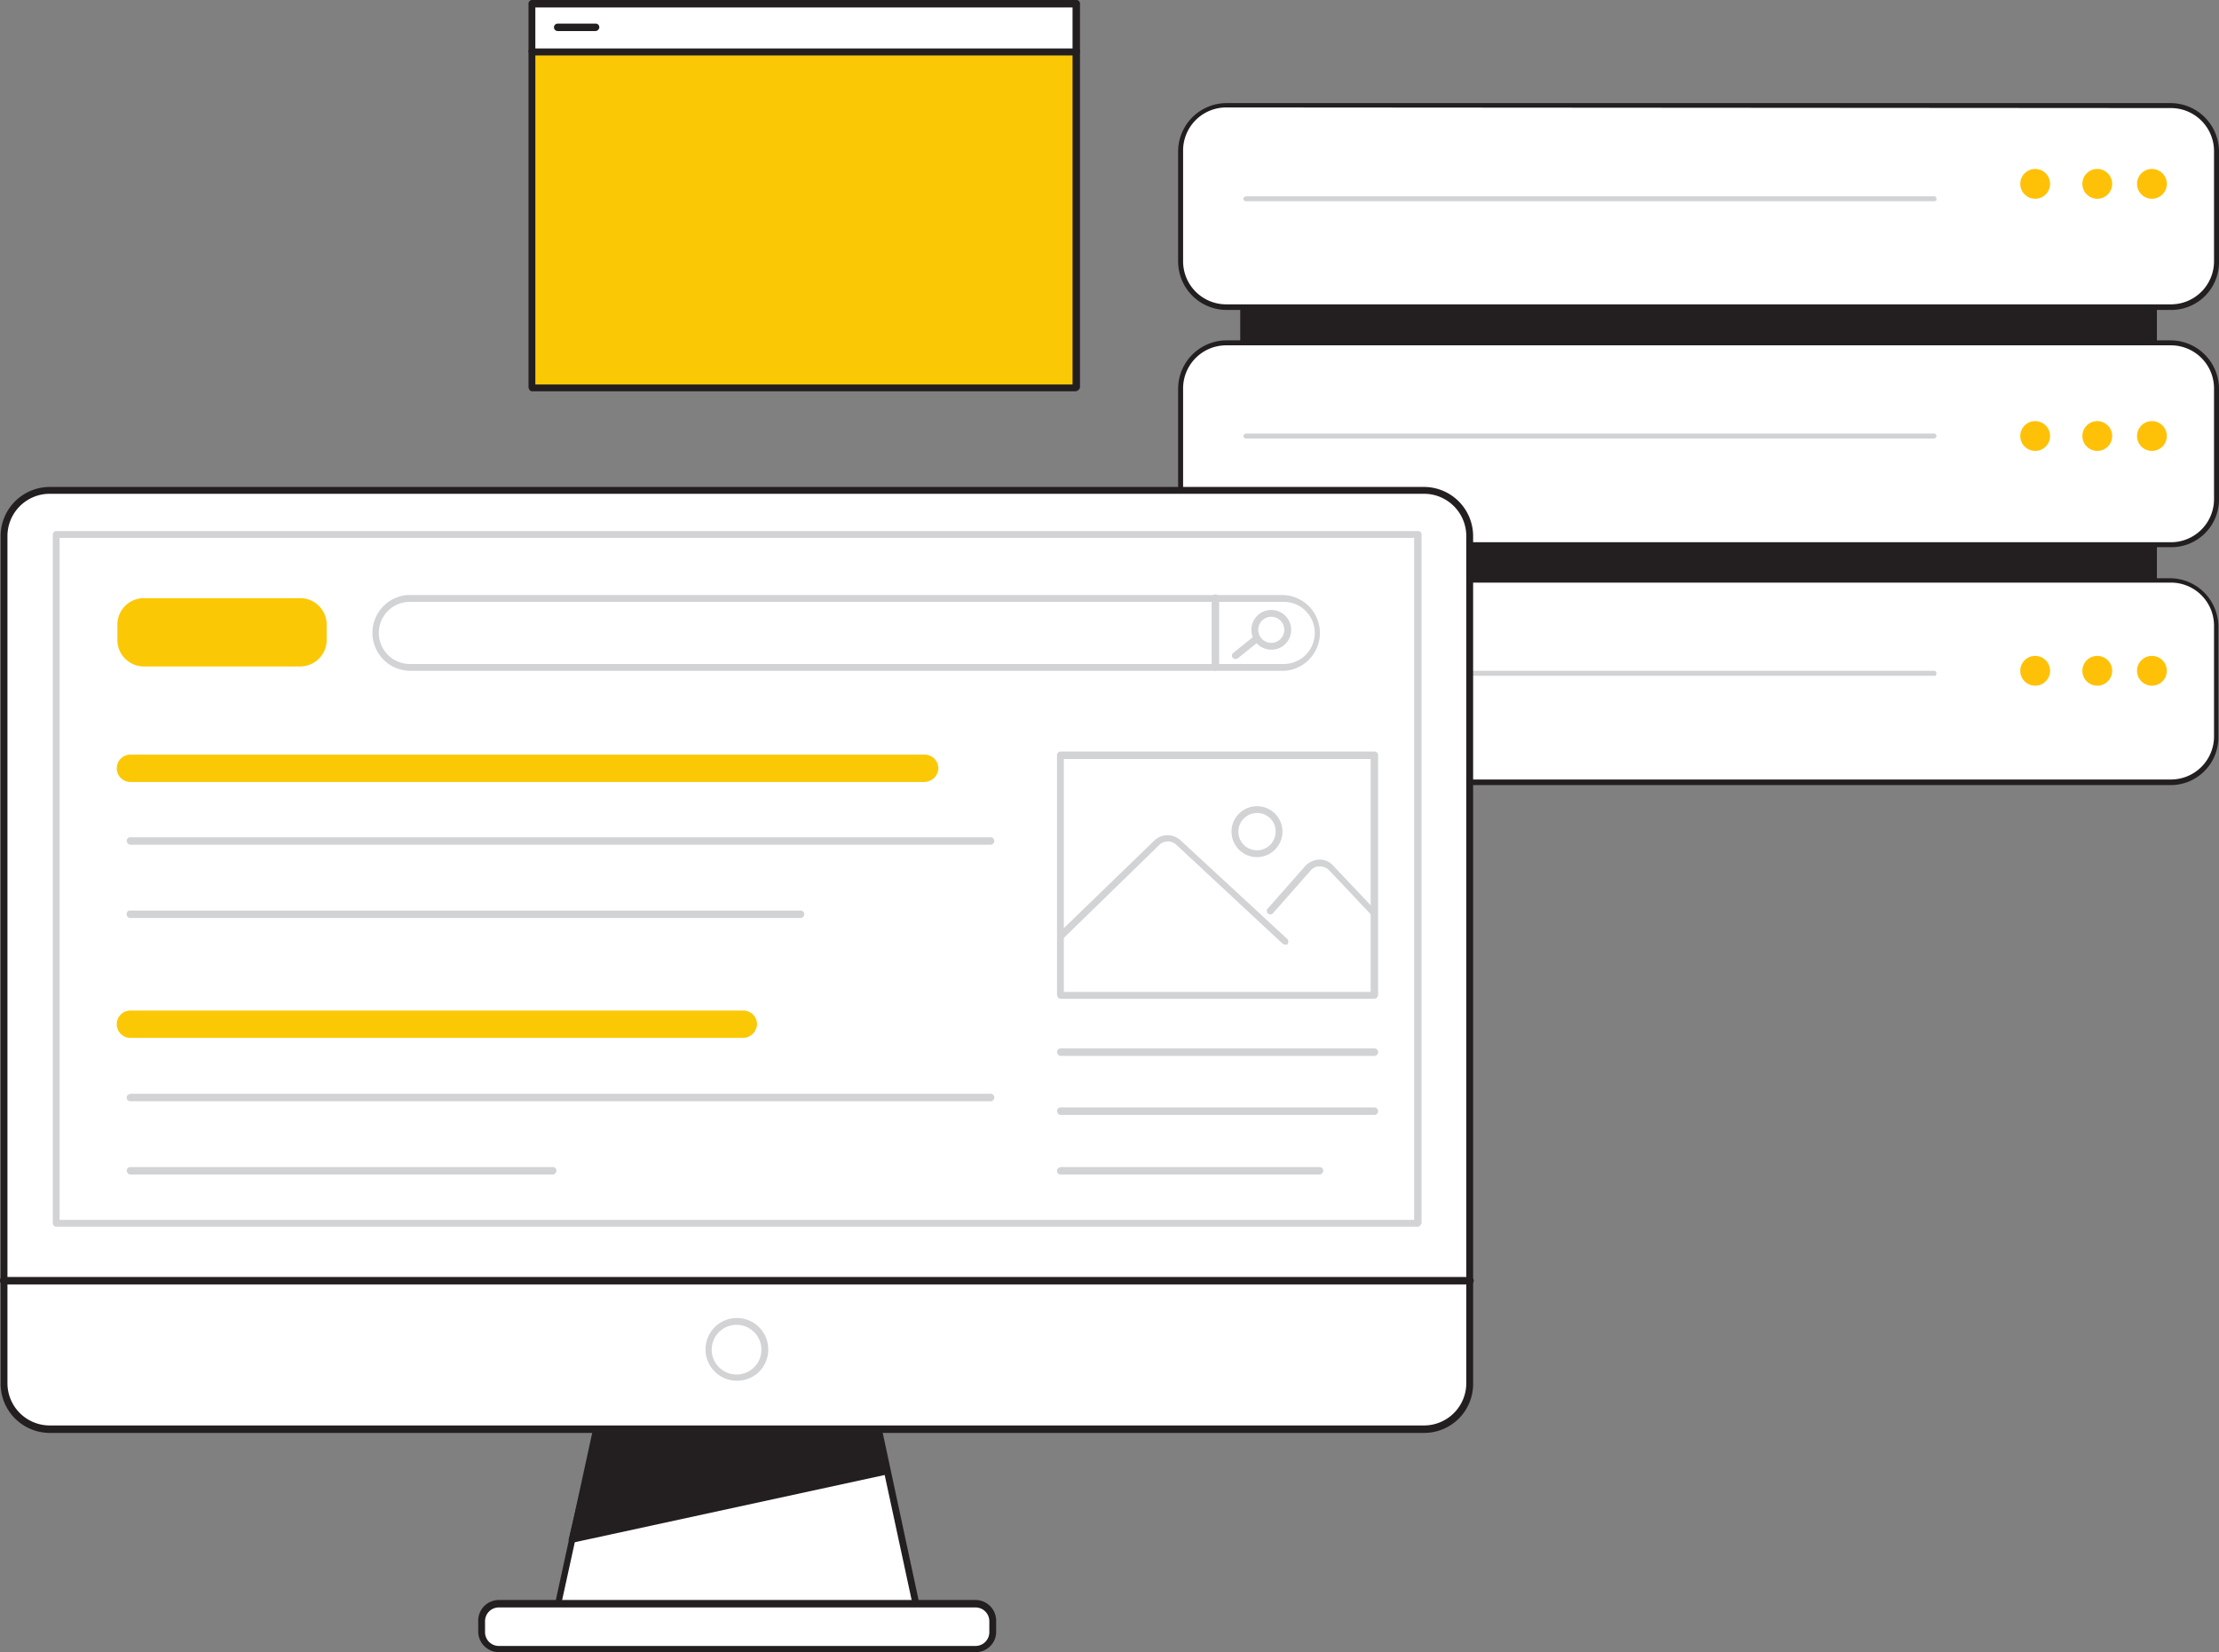<svg id="Layer_1" data-name="Layer 1" xmlns="http://www.w3.org/2000/svg" viewBox="0 0 357.3 266"><rect x="0" y="0" width="357.3" height="266" fill="#808080" stroke="none"/><title>dedicated</title><rect x="200.1" y="23.1" width="146.7" height="101.2" style="fill:#231f20"/><path d="M364.2,139.8H217.4a.37.37,0,0,1-.4-.4V38.1a.37.37,0,0,1,.4-.4H364.2a.37.37,0,0,1,.4.4V139.4A.43.43,0,0,1,364.2,139.8ZM217.8,139h146V38.5h-146Z" transform="translate(-17.3 -15)" style="fill:#231f20"/><path d="M214.8,31.9h152a7.38,7.38,0,0,1,7.4,7.4h0V57a7.38,7.38,0,0,1-7.4,7.4h-152a7.38,7.38,0,0,1-7.4-7.4h0V39.4A7.53,7.53,0,0,1,214.8,31.9Z" transform="translate(-17.3 -15)" style="fill:#fff"/><path d="M366.8,64.9h-152a7.81,7.81,0,0,1-7.8-7.8h0V39.4a7.81,7.81,0,0,1,7.8-7.8h152a7.81,7.81,0,0,1,7.8,7.8V57.1a7.68,7.68,0,0,1-7.5,7.8Zm-152-32.6a6.94,6.94,0,0,0-7,6.9V57a6.94,6.94,0,0,0,6.9,7H366.8a6.94,6.94,0,0,0,7-6.9V39.4a6.94,6.94,0,0,0-6.9-7h-.1Z" transform="translate(-17.3 -15)" style="fill:#231f20"/><path d="M214.8,70.2h152a7.38,7.38,0,0,1,7.4,7.4h0V95.3a7.38,7.38,0,0,1-7.4,7.4h-152a7.38,7.38,0,0,1-7.4-7.4h0V77.6A7.38,7.38,0,0,1,214.8,70.2Z" transform="translate(-17.3 -15)" style="fill:#fff"/><path d="M366.8,103.1h-152a7.81,7.81,0,0,1-7.8-7.8h0V77.6a7.81,7.81,0,0,1,7.8-7.8h152a7.81,7.81,0,0,1,7.8,7.8V95.3a7.68,7.68,0,0,1-7.5,7.8Zm-152-32.5a6.94,6.94,0,0,0-7,6.9V95.3a6.94,6.94,0,0,0,6.9,7H366.8a6.94,6.94,0,0,0,7-6.9V77.6a6.94,6.94,0,0,0-6.9-7H214.8Z" transform="translate(-17.3 -15)" style="fill:#231f20"/><path d="M214.8,108.4h152a7.38,7.38,0,0,1,7.4,7.4h0v17.7a7.38,7.38,0,0,1-7.4,7.4h-152a7.38,7.38,0,0,1-7.4-7.4h0V115.8A7.45,7.45,0,0,1,214.8,108.4Z" transform="translate(-17.3 -15)" style="fill:#fff"/><path d="M366.8,141.4h-152a7.81,7.81,0,0,1-7.8-7.8V115.9a7.79,7.79,0,0,1,7.7-7.8h152a7.81,7.81,0,0,1,7.8,7.8h0v17.7a7.68,7.68,0,0,1-7.5,7.8Zm-152-32.6a6.94,6.94,0,0,0-7,6.9v17.8a6.94,6.94,0,0,0,6.9,7H366.8a6.94,6.94,0,0,0,7-6.9V115.8a6.94,6.94,0,0,0-6.9-7H214.8Z" transform="translate(-17.3 -15)" style="fill:#231f20"/><path d="M328.7,47.4H217.9a.43.43,0,0,1-.4-.4c0-.2.2-.3.4-.4H328.7a.37.37,0,0,1,.4.4v.1C329.2,47.2,329,47.4,328.7,47.4Z" transform="translate(-17.3 -15)" style="fill:#d1d3d4"/><circle cx="346.5" cy="29.6" r="2.4" style="fill:#ffc108"/><path d="M328.7,85.6H217.9a.43.43,0,0,1-.4-.4c0-.2.2-.3.4-.4H328.7a.37.37,0,0,1,.4.4v.1A.45.45,0,0,1,328.7,85.6Z" transform="translate(-17.3 -15)" style="fill:#d1d3d4"/><circle cx="346.5" cy="70.2" r="2.4" style="fill:#ffc108"/><path d="M328.7,123.8H217.9a.43.43,0,0,1-.4-.4c0-.2.2-.3.4-.4H328.7a.37.37,0,0,1,.4.4v.1C329.1,123.7,328.9,123.9,328.7,123.8Z" transform="translate(-17.3 -15)" style="fill:#d1d3d4"/><circle cx="346.5" cy="108" r="2.4" style="fill:#ffc108"/><circle cx="337.7" cy="29.6" r="2.4" style="fill:#ffc108"/><circle cx="337.7" cy="70.2" r="2.4" style="fill:#ffc108"/><circle cx="337.7" cy="108" r="2.4" style="fill:#ffc108"/><circle cx="327.7" cy="29.6" r="2.4" style="fill:#ffc108"/><circle cx="327.7" cy="70.2" r="2.4" style="fill:#ffc108"/><circle cx="327.7" cy="108" r="2.4" style="fill:#ffc108"/><polygon points="147.9 260 89.5 260 96.3 228.4 141 228.4 147.9 260" style="fill:#fff"/><path d="M165.2,275.6H106.8a.52.52,0,0,1-.4-.2.44.44,0,0,1-.1-.5l6.9-31.7a.51.51,0,0,1,.5-.4h44.7a.46.46,0,0,1,.5.4l6.8,31.7a.9.9,0,0,1-.1.5A.76.76,0,0,1,165.2,275.6Zm-57.8-1.1h57.1l-6.6-30.6H114.1Z" transform="translate(-17.3 -15)" style="fill:#231f20"/><path d="M97.6,273.2h76.8a2.69,2.69,0,0,1,2.7,2.7v1.8a2.69,2.69,0,0,1-2.7,2.7H97.6a2.69,2.69,0,0,1-2.7-2.7V276A2.78,2.78,0,0,1,97.6,273.2Z" transform="translate(-17.3 -15)" style="fill:#fff"/><path d="M174.4,281H97.6a3.33,3.33,0,0,1-3.3-3.3v-1.8a3.33,3.33,0,0,1,3.3-3.3h76.8a3.33,3.33,0,0,1,3.3,3.3v1.8A3.27,3.27,0,0,1,174.4,281Zm-76.8-7.2a2.22,2.22,0,0,0-2.2,2.2v1.8a2.22,2.22,0,0,0,2.2,2.2h76.8a2.22,2.22,0,0,0,2.2-2.2V276a2.22,2.22,0,0,0-2.2-2.2Z" transform="translate(-17.3 -15)" style="fill:#231f20"/><polygon points="92.1 247.8 142.8 236.8 141 230.1 96.3 230.1 92.1 247.8" style="fill:#231f20"/><path d="M109.4,263.4a.76.76,0,0,1-.4-.2.44.44,0,0,1-.1-.5l4.2-17.7a.66.66,0,0,1,.5-.4h44.7c.2,0,.5.2.5.4l1.8,6.7a.6.6,0,0,1-.1.4,1.38,1.38,0,0,1-.4.3l-50.7,11Zm4.7-17.7-3.9,16.4,49.3-10.8-1.6-5.7H114.1Z" transform="translate(-17.3 -15)" style="fill:#231f20"/><path d="M25.3,94H246.6a7.38,7.38,0,0,1,7.4,7.4V237.8a7.38,7.38,0,0,1-7.4,7.4H25.3a7.38,7.38,0,0,1-7.4-7.4V101.3A7.36,7.36,0,0,1,25.3,94Z" transform="translate(-17.3 -15)" style="fill:#fff"/><path d="M246.6,245.7H25.3a7.92,7.92,0,0,1-7.9-7.9V101.3a7.92,7.92,0,0,1,7.9-7.9H246.6a7.92,7.92,0,0,1,7.9,7.9V237.7A7.88,7.88,0,0,1,246.6,245.7ZM25.3,94.5a6.81,6.81,0,0,0-6.8,6.8V237.7a6.81,6.81,0,0,0,6.8,6.8H246.6a6.81,6.81,0,0,0,6.8-6.8V101.3a6.81,6.81,0,0,0-6.8-6.8H25.3Z" transform="translate(-17.3 -15)" style="fill:#231f20"/><path d="M254,221.8H17.9a.58.58,0,0,1-.6-.6.53.53,0,0,1,.6-.6H254a.6.6,0,0,1,0,1.2Z" transform="translate(-17.3 -15)" style="fill:#231f20"/><path d="M245.6,212.5H26.4a.58.58,0,0,1-.6-.6V101.1a.58.58,0,0,1,.6-.6H245.6a.58.58,0,0,1,.6.6V211.9C246.1,212.2,245.9,212.5,245.6,212.5ZM26.9,211.4H245V101.6H26.9Z" transform="translate(-17.3 -15)" style="fill:#d1d3d4"/><path d="M126.5,164.3H36.1a.58.58,0,0,1-.6-.6.53.53,0,0,1,.6-.6h90.4a.6.6,0,1,1,0,1.2Z" transform="translate(-17.3 -15)" style="fill:#fff"/><path d="M126.5,171.7H36.1a.58.58,0,0,1-.6-.6.53.53,0,0,1,.6-.6h90.4a.6.6,0,1,1,0,1.2Z" transform="translate(-17.3 -15)" style="fill:#fff"/><path d="M114,179.1H36.1a.58.58,0,0,1-.6-.6.53.53,0,0,1,.6-.6H114a.6.6,0,0,1,0,1.2Z" transform="translate(-17.3 -15)" style="fill:#fff"/><path d="M61.9,203H36.1a.58.58,0,0,1-.6-.6v-18a.58.58,0,0,1,.6-.6H61.9a.58.58,0,0,1,.6.6v17.9a.75.75,0,0,1-.6.7Zm-25.2-1.1H61.4V185H36.7Z" transform="translate(-17.3 -15)" style="fill:#fff"/><path d="M94.2,203H68.4a.58.58,0,0,1-.6-.6v-18a.58.58,0,0,1,.6-.6H94.2a.58.58,0,0,1,.6.6v17.9a.66.66,0,0,1-.6.7ZM69,201.9H93.7V185H69Z" transform="translate(-17.3 -15)" style="fill:#fff"/><path d="M126.5,203H100.7a.58.58,0,0,1-.6-.6v-18a.58.58,0,0,1,.6-.6h25.8a.58.58,0,0,1,.6.6v17.9a.66.66,0,0,1-.6.7Zm-25.2-1.1H126V185H101.3Z" transform="translate(-17.3 -15)" style="fill:#fff"/><path d="M223.7,123H83.5a6.11,6.11,0,0,1-.6-12.2H223.6a6.11,6.11,0,0,1,.6,12.2ZM83.5,111.9a5,5,0,1,0-.4,10H223.8a5,5,0,1,0,.4-10H83.5Z" transform="translate(-17.3 -15)" style="fill:#d1d3d4"/><path d="M40.5,111.3H65.6a4.27,4.27,0,0,1,4.3,4.3V118a4.27,4.27,0,0,1-4.3,4.3H40.5a4.27,4.27,0,0,1-4.3-4.3v-2.4A4.27,4.27,0,0,1,40.5,111.3Z" transform="translate(-17.3 -15)" style="fill:#fbc806"/><path d="M213,123a.58.58,0,0,1-.6-.6V111.3a.6.6,0,0,1,1.2,0v11.1A.65.65,0,0,1,213,123Z" transform="translate(-17.3 -15)" style="fill:#d1d3d4"/><path d="M222,119.6a3.2,3.2,0,1,1,3.2-3.2h0A3.16,3.16,0,0,1,222,119.6Zm0-5.3a2.1,2.1,0,1,0,2.1,2.1h0a2.11,2.11,0,0,0-2.1-2.1Z" transform="translate(-17.3 -15)" style="fill:#d1d3d4"/><path d="M216.2,121.1a.52.52,0,0,1-.4-.2.53.53,0,0,1,.1-.8l3.1-2.5a.57.57,0,0,1,.8.8l-.1.1-3.1,2.5A.76.76,0,0,1,216.2,121.1Z" transform="translate(-17.3 -15)" style="fill:#d1d3d4"/><path d="M166.1,140.9H38.3a2.2,2.2,0,1,1,0-4.4H166.2a2.22,2.22,0,0,1,2.2,2.2A2.31,2.31,0,0,1,166.1,140.9Z" transform="translate(-17.3 -15)" style="fill:#fbc806"/><path d="M176.8,151H38.3q-.45,0-.6-.6a.58.58,0,0,1,.6-.6H176.8a.6.6,0,1,1,0,1.2Z" transform="translate(-17.3 -15)" style="fill:#d1d3d4"/><path d="M146.2,162.8H38.3a.58.58,0,0,1-.6-.6.53.53,0,0,1,.6-.6H146.2a.6.6,0,0,1,0,1.2Z" transform="translate(-17.3 -15)" style="fill:#d1d3d4"/><path d="M136.9,182.1H38.3a2.2,2.2,0,1,1,0-4.4H137a2.22,2.22,0,0,1,2.2,2.2A2.3,2.3,0,0,1,136.9,182.1Z" transform="translate(-17.3 -15)" style="fill:#fbc806"/><path d="M176.8,192.3H38.3a.58.58,0,0,1-.6-.6q0-.45.6-.6H176.8a.6.6,0,1,1,0,1.2Z" transform="translate(-17.3 -15)" style="fill:#d1d3d4"/><path d="M106.3,204.1h-68q-.45,0-.6-.6a.58.58,0,0,1,.6-.6h68a.58.58,0,0,1,.6.6A.65.65,0,0,1,106.3,204.1Z" transform="translate(-17.3 -15)" style="fill:#d1d3d4"/><path d="M238.6,175.8H188.1q-.45,0-.6-.6V136.6a.58.58,0,0,1,.6-.6h50.5a.58.58,0,0,1,.6.6v38.6A.65.65,0,0,1,238.6,175.8Zm-50-1.1H238V137.2H188.6Z" transform="translate(-17.3 -15)" style="fill:#d1d3d4"/><path d="M238.6,185H188.1q-.45,0-.6-.6a.58.58,0,0,1,.6-.6h50.5a.6.6,0,0,1,0,1.2Z" transform="translate(-17.3 -15)" style="fill:#d1d3d4"/><path d="M238.6,194.5H188.1q-.45,0-.6-.6a.58.58,0,0,1,.6-.6h50.5a.6.6,0,0,1,0,1.2Z" transform="translate(-17.3 -15)" style="fill:#d1d3d4"/><path d="M229.8,204.1H188.1a.58.58,0,0,1-.6-.6q0-.45.6-.6h41.7q.45,0,.6.6C230.3,203.8,230.1,204.1,229.8,204.1Z" transform="translate(-17.3 -15)" style="fill:#d1d3d4"/><path d="M224.3,167.1c-.1,0-.3-.1-.4-.1l-17.2-16a2,2,0,0,0-2.7,0l-15.5,15.1a.53.53,0,0,1-.8-.1.48.48,0,0,1,0-.7l15.5-15a3.08,3.08,0,0,1,4.2,0l17.2,15.9a.61.61,0,0,1,0,.8c0,.1-.2.1-.3.1Z" transform="translate(-17.3 -15)" style="fill:#d1d3d4"/><path d="M238.6,162.6a.52.52,0,0,1-.4-.2l-6.9-7.3a2,2,0,0,0-1.5-.6,1.8,1.8,0,0,0-1.5.7l-6,6.8a.57.57,0,1,1-.9-.7l.1-.1,6-6.8a3.21,3.21,0,0,1,2.2-1,2.9,2.9,0,0,1,2.3,1l6.9,7.3a.61.61,0,0,1,0,.8h0A1,1,0,0,1,238.6,162.6Z" transform="translate(-17.3 -15)" style="fill:#d1d3d4"/><path d="M219.7,153a4.1,4.1,0,1,1,4.1-4.1,4.12,4.12,0,0,1-4.1,4.1Zm0-7.1a3,3,0,1,0,3,3,2.95,2.95,0,0,0-3-3Z" transform="translate(-17.3 -15)" style="fill:#d1d3d4"/><path d="M136,237.3a5.05,5.05,0,1,1,5-5.1h0A5,5,0,0,1,136,237.3Zm0-9a4,4,0,1,0,3.9,4h0a4,4,0,0,0-3.9-4Z" transform="translate(-17.3 -15)" style="fill:#d1d3d4"/><rect x="85.7" y="8.3" width="87.6" height="54.1" style="fill:#fbc806"/><path d="M190.5,78H103q-.45,0-.6-.6V23.3a.58.58,0,0,1,.6-.6h87.6a.58.58,0,0,1,.6.6V77.4A.86.86,0,0,1,190.5,78Zm-87-1.1H190v-53H103.5Z" transform="translate(-17.3 -15)" style="fill:#231f20"/><rect x="85.7" y="0.6" width="87.6" height="7.8" style="fill:#fff"/><path d="M190.5,23.9H103q-.45,0-.6-.6V15.6a.58.58,0,0,1,.6-.6h87.6a.58.58,0,0,1,.6.6v7.7A.73.73,0,0,1,190.5,23.9Zm-87-1.1H190V16.2H103.5Z" transform="translate(-17.3 -15)" style="fill:#231f20"/><path d="M113.2,20h-6.1a.6.6,0,1,1,0-1.2h6.1a.58.58,0,0,1,.6.6A.65.65,0,0,1,113.2,20Z" transform="translate(-17.3 -15)" style="fill:#231f20"/></svg>